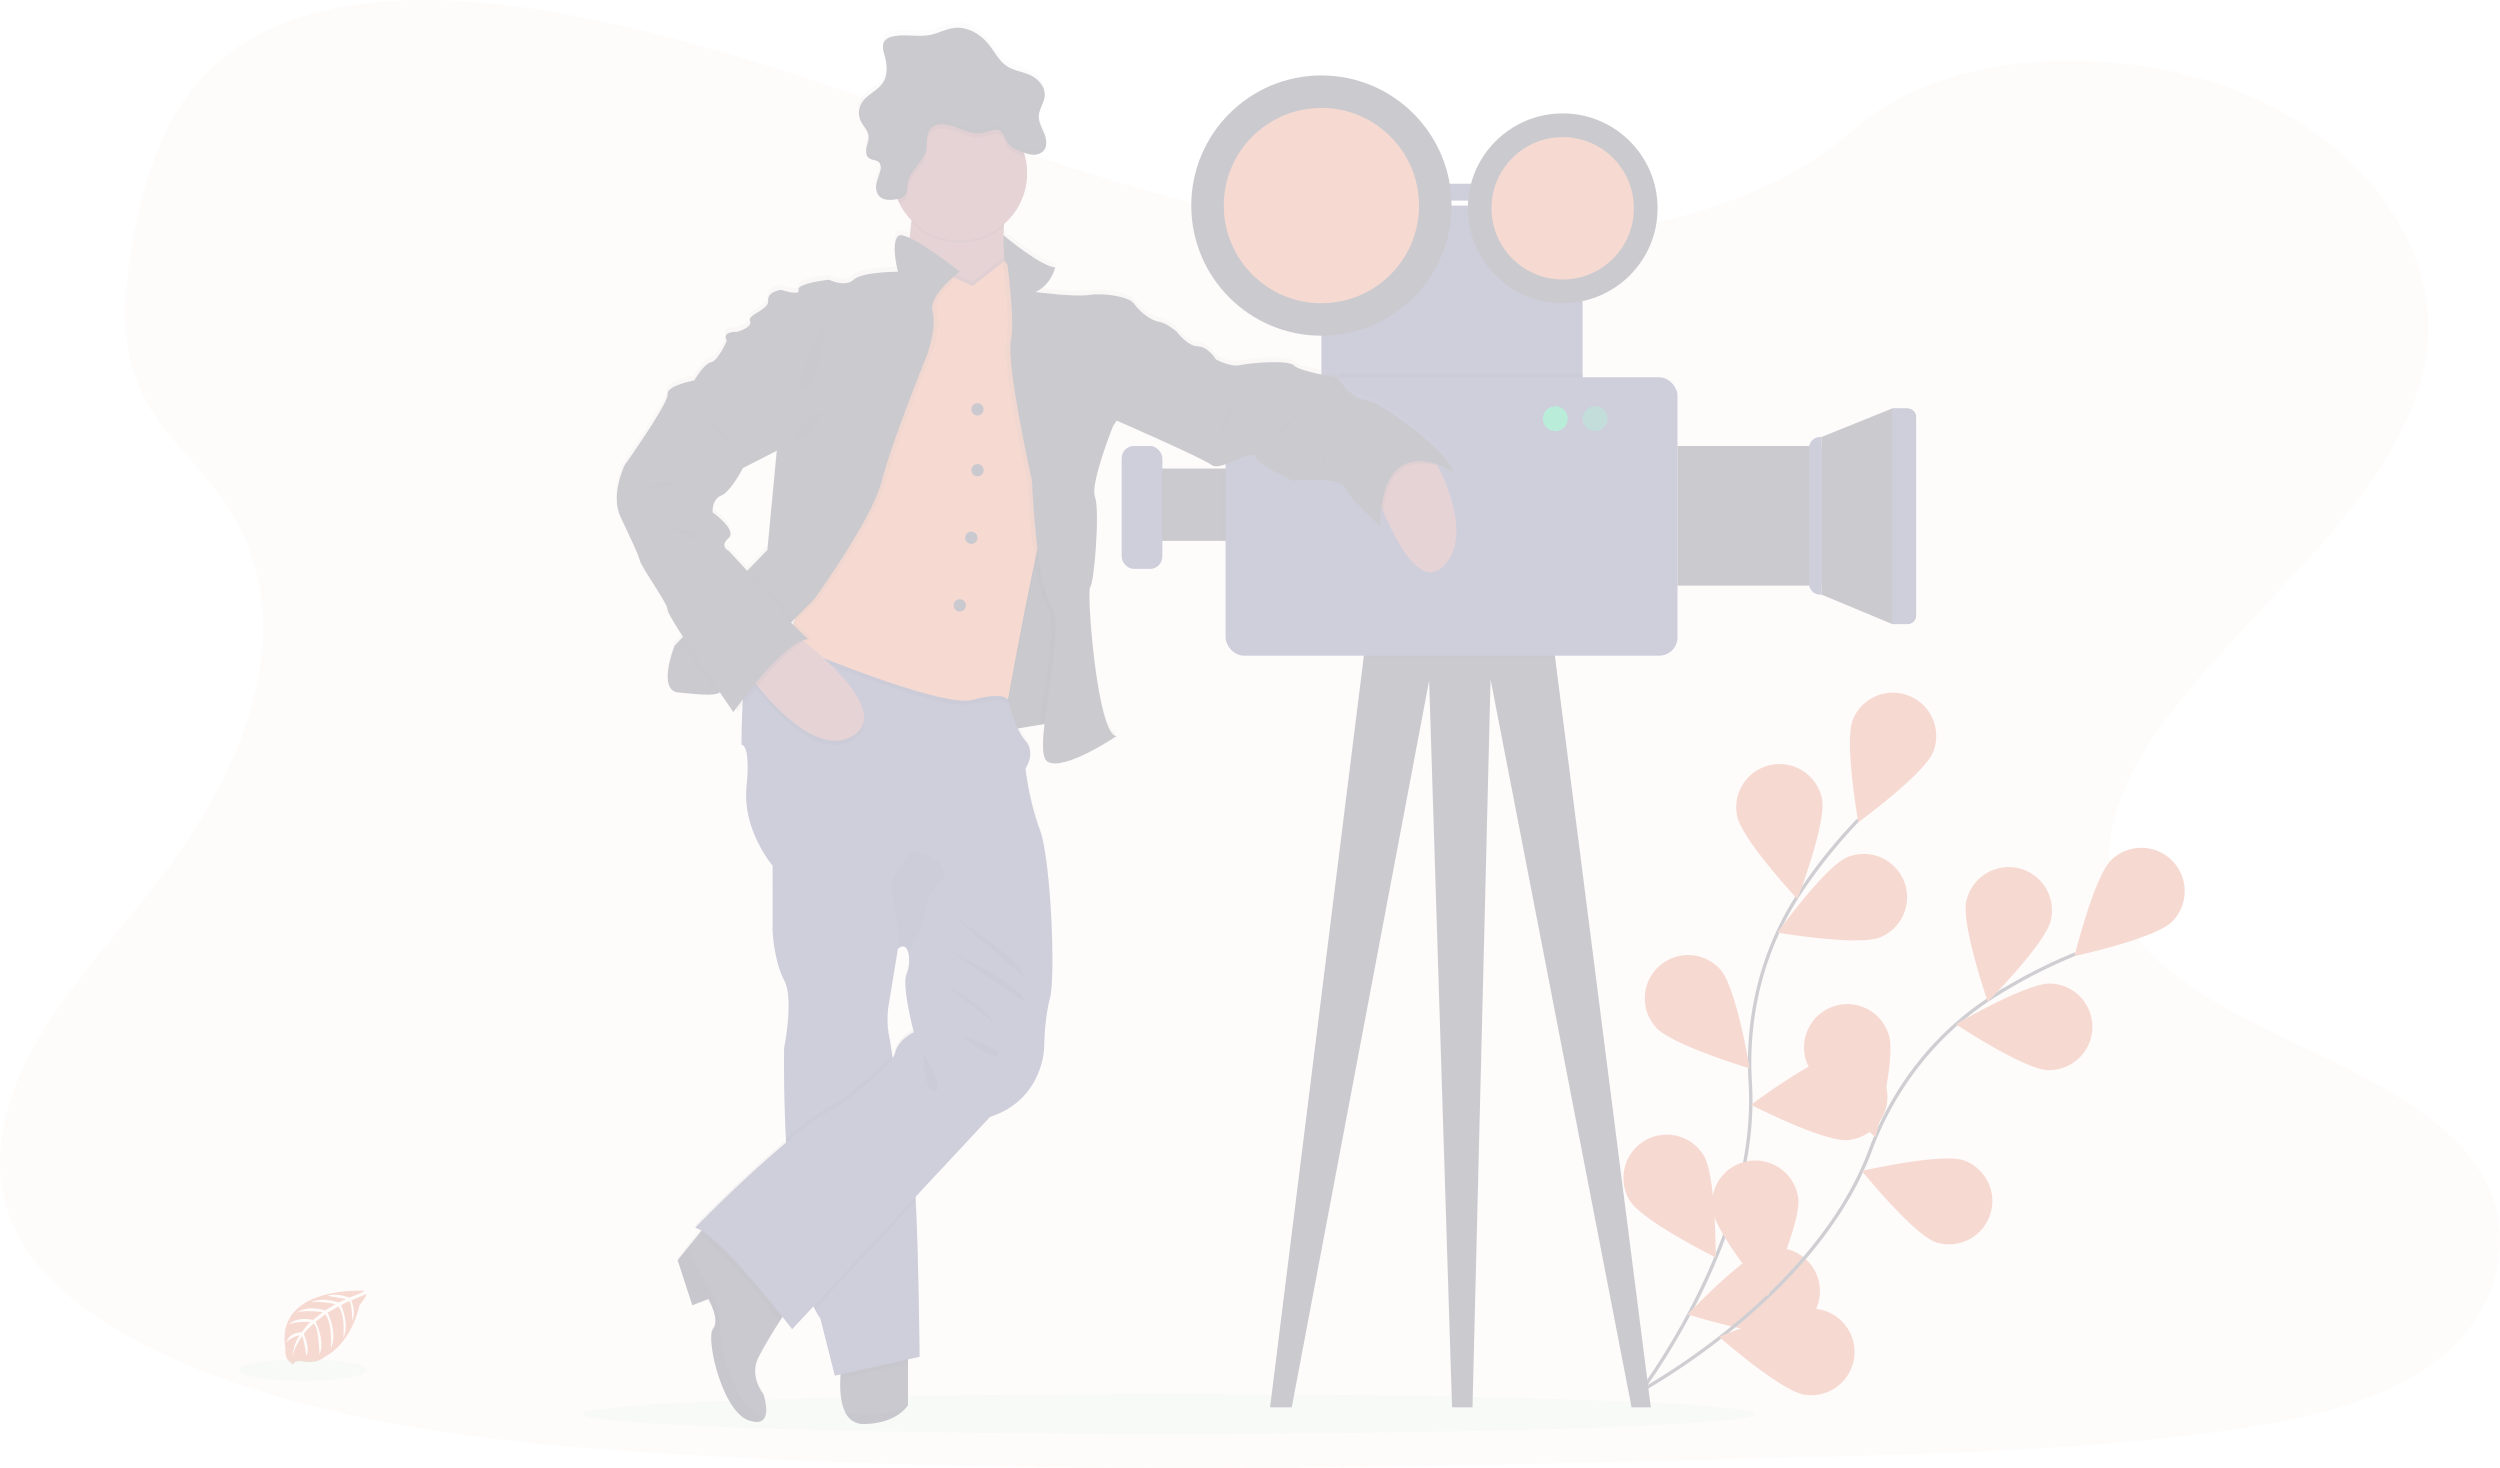 <svg xmlns="http://www.w3.org/2000/svg" xmlns:xlink="http://www.w3.org/1999/xlink" width="1469.012" height="862.631" viewBox="0 0 1469.012 862.631">
  <defs>
    <linearGradient id="linear-gradient" x1="0.5" y1="1" x2="0.5" gradientUnits="objectBoundingBox">
      <stop offset="0" stop-color="gray" stop-opacity="0.251"/>
      <stop offset="0.54" stop-color="gray" stop-opacity="0.122"/>
      <stop offset="1" stop-color="gray" stop-opacity="0.102"/>
    </linearGradient>
  </defs>
  <g id="Groupe_99" data-name="Groupe 99" transform="translate(0.003 0.002)" opacity="0.28">
    <path id="Tracé_408" data-name="Tracé 408" d="M1454.44,913.477c-1.379,1.009-2.8,1.979-4.227,2.937a141.749,141.749,0,0,1-16.485,9.513c-29.956,14.94-66.859,22.231-102.816,27.185-80.636,11.135-162.971,13.293-244.961,15.412-221.5,5.759-443.6,11.492-664.539-1.762-87.289-5.235-176.532-14.046-255.649-40.861q-17-5.759-33.353-12.692c-22.039-9.385-43.21-20.788-60.819-34.374-16.6-12.769-29.956-27.453-37.975-44.13-16.727-34.757-7.878-73.792,11.211-107.847a333.348,333.348,0,0,1,26.815-39.584c14.71-19.179,30.939-37.758,45.777-56.911C170.182,562.15,204.607,476,155.906,406.125c-14.046-20.073-34.234-37.694-45.637-58.648-14.569-26.815-13.433-56.58-8.8-85.553.587-3.652,1.277-7.278,1.9-10.9,7.955-42.866,22.767-89.064,68.621-115.828,47.628-27.811,115.241-26.406,174.374-16.459,91.937,15.476,176.749,47.795,262.391,76.984S784.1,251.569,878.289,254.455c83.152,2.554,180.158-16.434,235.346-65.709,53.63-47.858,154.378-51.5,227.034-22.588,49.8,19.843,87.021,55.584,102.714,95.768a119.719,119.719,0,0,1,6.831,24.951,109.206,109.206,0,0,1,1.277,23.533,104.76,104.76,0,0,1-1.277,11.492c-12.131,79.334-99.484,141.9-152.577,212.77-25.947,34.617-44.27,76.193-26.432,113.517,27.211,56.873,121.842,77.087,179.009,119.429a130.542,130.542,0,0,1,28.092,27.249C1505.951,832.56,1495.723,883.432,1454.44,913.477Z" transform="translate(-24.78 -112.22)" fill="#e07a5f" opacity="0.1"/>
    <ellipse id="Ellipse_98" data-name="Ellipse 98" cx="344.304" cy="11.696" rx="344.304" ry="11.696" transform="translate(342.275 819.185)" fill="#02bc77" opacity="0.1"/>
    <g id="flowers" transform="translate(953.959 406.871)">
      <path id="Tracé_409" data-name="Tracé 409" d="M776.7,830.864S850.76,737.05,845.027,643.8c-2.413-39.15,7.227-78.121,28.769-110.9A303.766,303.766,0,0,1,908.6,489.42" transform="translate(-770.529 -414.643)" fill="none" stroke="#535461" stroke-miterlimit="10" stroke-width="2"/>
      <path id="Tracé_410" data-name="Tracé 410" d="M877.8,446.834c-5.235,13.05,3.179,60.346,3.179,60.346s38.805-28.334,44.04-41.372a25.457,25.457,0,0,0-47.245-18.975Z" transform="translate(-743.009 -430.858)" fill="#e07a5f"/>
      <path id="Tracé_411" data-name="Tracé 411" d="M824.243,494.236c2.694,13.791,35.472,48.918,35.472,48.918s17.174-44.87,14.48-58.661a25.448,25.448,0,1,0-49.954,9.743Z" transform="translate(-757.496 -421.706)" fill="#e07a5f"/>
      <path id="Tracé_412" data-name="Tracé 412" d="M788.026,594.036c9.283,10.547,55.3,24.261,55.3,24.261s-7.828-47.4-17.111-57.946a25.441,25.441,0,1,0-38.192,33.621Z" transform="translate(-769.15 -397.391)" fill="#e07a5f"/>
      <path id="Tracé_413" data-name="Tracé 413" d="M775.65,673.2c7.368,11.965,50.412,33.327,50.412,33.327s.294-48.05-7.074-60.014A25.448,25.448,0,1,0,775.65,673.2Z" transform="translate(-771.867 -374.495)" fill="#e07a5f"/>
      <path id="Tracé_414" data-name="Tracé 414" d="M903.089,554.176c-13.012,5.325-60.359-2.771-60.359-2.771s28.092-39,41.065-44.321a25.447,25.447,0,1,1,19.3,47.095Z" transform="translate(-752.245 -410.28)" fill="#e07a5f"/>
      <path id="Tracé_415" data-name="Tracé 415" d="M887.311,647.866c-14.046,1.2-56.771-20.7-56.771-20.7s38.448-28.807,52.443-30.007a25.447,25.447,0,1,1,4.329,50.709Z" transform="translate(-755.62 -384.835)" fill="#e07a5f"/>
      <path id="Tracé_416" data-name="Tracé 416" d="M860.81,736.362c-13.6,3.537-59.44-10.815-59.44-10.815s33.021-34.885,46.62-38.435a25.449,25.449,0,0,1,12.769,49.25Z" transform="translate(-763.698 -360.082)" fill="#e07a5f"/>
      <path id="Tracé_424" data-name="Tracé 424" d="M777.2,809.851s105.728-55.737,138.263-143.32c13.663-36.775,38.307-68.493,71.238-89.728a304.658,304.658,0,0,1,49.455-25.653" transform="translate(-770.39 -397.549)" fill="none" stroke="#535461" stroke-miterlimit="10" stroke-width="2"/>
      <path id="Tracé_425" data-name="Tracé 425" d="M1000.971,509.563c-10.062,9.794-21.541,56.452-21.541,56.452s46.952-10.215,57.026-19.971a25.447,25.447,0,1,0-35.487-36.483Z" transform="translate(-714.392 -411.061)" fill="#e07a5f"/>
      <path id="Tracé_426" data-name="Tracé 426" d="M929.729,531.2c-3.129,13.7,12.6,59.1,12.6,59.1s33.876-34.055,37.03-47.756A25.446,25.446,0,1,0,929.75,531.2Z" transform="translate(-728.268 -408.552)" fill="#e07a5f"/>
      <path id="Tracé_427" data-name="Tracé 427" d="M856.29,607.858C860.5,621.265,897,652.549,897,652.549s12.054-46.5,7.84-59.912a25.449,25.449,0,1,0-48.522,15.323Z" transform="translate(-748.86 -391.14)" fill="#e07a5f"/>
      <path id="Tracé_428" data-name="Tracé 428" d="M812.828,675.132c1.89,13.918,32.574,50.885,32.574,50.885s19.741-43.8,17.877-57.729a25.45,25.45,0,0,0-50.438,6.844Z" transform="translate(-760.586 -371.214)" fill="#e07a5f"/>
      <path id="Tracé_429" data-name="Tracé 429" d="M978.874,615.7c-14.046-.4-54.064-26.994-54.064-26.994s41.461-24.261,55.507-23.878a25.447,25.447,0,1,1-1.443,50.874Z" transform="translate(-729.517 -393.762)" fill="#e07a5f"/>
      <path id="Tracé_430" data-name="Tracé 430" d="M925.064,694.567c-13.28-4.584-43.5-41.921-43.5-41.921s46.811-10.764,60.1-6.18a25.449,25.449,0,0,1-16.6,48.1Z" transform="translate(-741.493 -371.471)" fill="#e07a5f"/>
      <path id="Tracé_431" data-name="Tracé 431" d="M865.838,764.932c-13.867-2.273-49.978-33.966-49.978-33.966s44.334-18.528,58.2-16.255a25.447,25.447,0,1,1-8.224,50.225Z" transform="translate(-759.685 -352.312)" fill="#e07a5f"/>
    </g>
    <path id="Tracé_432" data-name="Tracé 432" d="M808.2,748.664H796.876L714.03,320.991,703.406,748.664H691.378L677.919,321.706,597.193,748.664H584.45L639.318,309.09l1.788-14.289,107.63-12.041,3.345,26.33Z" transform="translate(161.837 78.298)" fill="#464353"/>
    <rect id="Rectangle_306" data-name="Rectangle 306" width="68.506" height="42.483" transform="translate(672.904 275.326)" fill="#464353"/>
    <path id="Tracé_433" data-name="Tracé 433" d="M863.05,316.917l41.423-16.727h9.079a4.993,4.993,0,0,1,4.993,4.993V421.841a4.993,4.993,0,0,1-4.993,4.993h-9.079L863.05,409.582Z" transform="translate(207.341 -60.17)" fill="#464353"/>
    <rect id="Rectangle_307" data-name="Rectangle 307" width="84.697" height="82.041" transform="translate(985.694 262.059)" fill="#464353"/>
    <rect id="Rectangle_308" data-name="Rectangle 308" width="54.524" height="9.909" transform="translate(838.671 107.963)" fill="#514e7f"/>
    <rect id="Rectangle_309" data-name="Rectangle 309" width="153.471" height="112.048" transform="translate(776.46 120.796)" fill="#514e7f"/>
    <rect id="Rectangle_310" data-name="Rectangle 310" width="153.471" height="13.28" transform="translate(776.46 219.577)" opacity="0.1"/>
    <rect id="Rectangle_311" data-name="Rectangle 311" width="3.435" height="82.041" transform="translate(984.379 262.059)" opacity="0.1"/>
    <rect id="Rectangle_312" data-name="Rectangle 312" width="23.367" height="42.483" transform="translate(718.042 275.326)" opacity="0.1"/>
    <path id="Tracé_434" data-name="Tracé 434" d="M740.183,309.09H627.42l1.788-14.289,107.63-12.041Z" transform="translate(173.736 78.298)" opacity="0.1"/>
    <rect id="Rectangle_313" data-name="Rectangle 313" width="265.519" height="163.559" rx="10.7" transform="translate(720.162 221.697)" fill="#514e7f"/>
    <path id="Tracé_435" data-name="Tracé 435" d="M839.077,201.07h.8v92.665h-.8a6.627,6.627,0,0,1-6.627-6.627V207.7A6.627,6.627,0,0,1,839.077,201.07Z" transform="translate(230.509 55.678)" fill="#514e7f"/>
    <path id="Tracé_436" data-name="Tracé 436" d="M870.71,188H879.3a5.478,5.478,0,0,1,5.478,5.478V309.191a5.478,5.478,0,0,1-5.478,5.478H870.71Z" transform="translate(241.104 52.058)" fill="#514e7f"/>
    <rect id="Rectangle_314" data-name="Rectangle 314" width="12.22" height="42.483" transform="translate(672.904 275.326)" opacity="0.1"/>
    <rect id="Rectangle_315" data-name="Rectangle 315" width="23.891" height="72.222" rx="7.2" transform="translate(659.1 262.059)" fill="#514e7f"/>
    <circle id="Ellipse_99" data-name="Ellipse 99" cx="76.474" cy="76.474" r="76.474" transform="translate(699.987 44.322)" fill="#464353"/>
    <circle id="Ellipse_100" data-name="Ellipse 100" cx="57.359" cy="57.359" r="57.359" transform="translate(719.102 63.437)" fill="#e07a5f"/>
    <circle id="Ellipse_101" data-name="Ellipse 101" cx="55.762" cy="55.762" r="55.762" transform="translate(862.485 66.629)" fill="#464353"/>
    <circle id="Ellipse_102" data-name="Ellipse 102" cx="41.819" cy="41.819" r="41.819" transform="translate(876.429 80.573)" fill="#e07a5f"/>
    <circle id="Ellipse_103" data-name="Ellipse 103" cx="7.342" cy="7.342" r="7.342" transform="translate(906.577 238.692)" fill="#02bc77"/>
    <circle id="Ellipse_104" data-name="Ellipse 104" cx="7.342" cy="7.342" r="7.342" transform="translate(929.931 238.692)" fill="#02bc77" opacity="0.5"/>
    <path id="Tracé_437" data-name="Tracé 437" d="M791.13,380.729l-.523-1.034a46.323,46.323,0,0,1,9.27,4.265c-1.277-11.1-43.836-42.253-51.5-42.253S732.2,328.478,732.2,328.478s-22.129-3.409-25.538-7.023-26.394-1.507-31.923-.23-14.046-3.409-14.046-3.409-4.686-7.661-10.637-7.661-12.322-8.53-12.322-8.53-5.555-5.108-10.662-5.976-11.492-6.384-14.48-10.662-17.877-6.385-26.381-5.108-31.5-1.737-31.5-1.737c9.36-4.265,11.62-14.506,11.62-14.506-8.376-.434-30.39-18.924-30.39-18.924s.907,5.976,1.954,14.314l-1.417-1.826-.192.153a138.1,138.1,0,0,1-.192-17.877c0-.46.077-.919.1-1.392A39.763,39.763,0,0,0,548.659,198.9c-.23-.97-.5-1.915-.8-2.847a17.711,17.711,0,0,0,5.108,1.277h.907a7.47,7.47,0,0,0,5.606-2.477h0a5.994,5.994,0,0,0,.626-.97,1.642,1.642,0,0,0,.115-.2,6.964,6.964,0,0,0,.383-.97,3.636,3.636,0,0,0,.089-.358,7.876,7.876,0,0,0,.153-.792v-1.175a15.156,15.156,0,0,0-1.277-5.7c-1.341-3.294-3.269-6.551-3.128-10.113a6.261,6.261,0,0,1,.1-.856c.358-2.8,1.826-5.389,2.707-8.083v-.115c.128-.4.23-.792.319-1.188a2.916,2.916,0,0,0,.1-.358,10.8,10.8,0,0,0,.192-1.417v-.1c.332-5.337-3.971-10-8.849-12.156-4.367-1.941-9.36-2.464-13.356-5.108-4.559-3-7.061-8.2-10.432-12.5-4.9-6.257-12.577-10.93-20.43-10.036-4.839.549-9.232,3.09-14.046,4.073-7.317,1.52-15.055-.69-22.333,1.009a7.661,7.661,0,0,0-4.546,2.554,5.2,5.2,0,0,0-.919,2.311h0a8.825,8.825,0,0,0,0,2.324v.064a16.353,16.353,0,0,0,.4,2.184l.115.447a1.882,1.882,0,0,0,.1.447c.038.153.166.6.243.894.14.5.255,1,.383,1.507v.179c.115.524.23,1.047.319,1.583h0a26.893,26.893,0,0,1,.409,3.345h0a15.411,15.411,0,0,1-1.954,9.092c-3.192,5.108-9.973,7.368-12.922,12.692a11.008,11.008,0,0,0-1.277,4.15h0a11.1,11.1,0,0,0-.064,1.456v.192a4.855,4.855,0,0,0,.115,1.277,2.541,2.541,0,0,0,0,.306,11.021,11.021,0,0,0,.255,1.124,1.149,1.149,0,0,0,.1.358,10,10,0,0,0,.511,1.277h0c1.366,2.848,3.946,5.2,4.482,8.287h0a.475.475,0,0,0,.064.281c.294,2.324-.664,4.6-1.162,6.883a8.218,8.218,0,0,0-.153.843h0v1.7a3.147,3.147,0,0,0,0,.358v.83a2.026,2.026,0,0,0,.128.472l.089.319a4.752,4.752,0,0,0,.2.447l.14.281a4.659,4.659,0,0,0,.306.447,2.139,2.139,0,0,0,.153.2,3.474,3.474,0,0,0,.587.549c1.762,1.277,4.508.945,5.95,2.554a3.029,3.029,0,0,1,.409.638l.077.153a3.527,3.527,0,0,1,.243.7h0a7,7,0,0,1,0,2.911c-.511,2.554-1.6,4.878-2.171,7.381-.115.511-.192,1.034-.255,1.558h0a2.573,2.573,0,0,1-.064.7v1a4.151,4.151,0,0,0,.077.97c.077.319,0,.306.077.447l.077.37a1.823,1.823,0,0,0,.14.5l.115.319c.064.179.153.358.23.536a2.218,2.218,0,0,0,.128.243,4.473,4.473,0,0,0,.46.741c1.545,2.094,4.086,2.8,6.768,2.809a21.326,21.326,0,0,0,4.52-.511c.332.779.677,1.558,1.047,2.311a39.674,39.674,0,0,0,7.189,10.113,9.628,9.628,0,0,1-.128,1.188c-.294,2.911-.651,6.04-1.06,9.194-3.307-1.52-5.861-2.107-6.87-1.009-4.278,4.7,0,20.916,0,20.916s-20.877,0-25.985,4.686-14.467,0-14.467,0-19.154,2.145-17.877,5.989-10.215,0-10.215,0-8.1.856-7.661,6.385-12.348,8.1-10.649,11.939-7.661,6.385-7.661,6.385-9.36-.421-5.95,5.108h0s-5.108,11.952-9.36,12.769-9.794,10.662-9.794,10.662-16.4,2.988-15.655,8.108-25.206,41.755-25.206,41.755-8.517,17.557-2.554,30.365,10.215,21.337,11.492,26.023,16.753,25.321,16.625,29.164c0,1.2,3.831,7.661,9.053,15.859l-1.532,1.583-3.358,3.46s-10.649,26.457,2.12,27.734c10.79,1.073,18.541,1.852,22.474.779a5.388,5.388,0,0,0,1.788-.779l.153-.115c4.648,6.857,7.942,11.645,7.942,11.645s.46-.677,1.277-1.839l1.277,1.826s1.021-1.456,2.758-3.831c-.562,11.607-.638,23.048-.638,23.048s5.542-.856,2.988,24.746,15.323,46.5,15.323,46.5v37.988h0a25.467,25.467,0,0,0,.179,2.554c.472,5.452,2.03,18.311,6.627,26.815,5.963,11.084,0,40.108,0,40.108s-.4,23.674,1.034,53.2c0,.8.089,1.634.128,2.452-25.819,21.58-53.515,50.182-53.515,50.182a14.048,14.048,0,0,1,3.831,1.724l-1.545,1.979-7.036,8.67h0l-5.44,6.716h0l8.619,26.547,9.411-3.677s5.108,8.849,4.035,14.85a6.384,6.384,0,0,1-1.277,2.975,3.755,3.755,0,0,0-.664,1.468c-2.464,9.615,7.815,51.076,24.121,52.877,0,0,5.529,1.826,7.3-3.154.856-2.4.843-6.384-1.073-12.858,0,0-8.619-10.394-3.039-21.592,3.269-6.551,8.67-15.323,12.577-21.516l1.609-2.554c3.512,4.431,5.669,7.278,5.669,7.278l12.539-13.484c.268.575.536,1.136.817,1.673a40.082,40.082,0,0,0,3.243,5.388l8.5,33.723,3.435-.766c-.077.817-.128,1.685-.179,2.554-.281,6.053,0,13.906,2.8,19.511,2.094,4.29,5.631,7.278,11.4,7.138,19.792-.485,25.538-11.2,25.538-11.2V906.839l6.806-1.52s-.5-58.916-2.247-91.771c0-.728-.077-1.43-.115-2.12v-.294l43.708-47,3.358-1.341c28.092-11.1,28.526-39.686,28.526-39.686s0-15.782,3.4-29.011.434-81.939-5.95-99-8.517-36.29-8.517-36.29,6.385-8.938,0-16.383a32.7,32.7,0,0,1-4.469-7.3l8.313-1.366,4.788-.792,2.554-.434c-1.277,11.288-1.494,19.958,1.532,22.027,9.372,6.385,40.861-14.94,40.861-14.94-11.492,0-17.877-85.77-15.54-87.9s5.823-45.113,2.771-52.775,10.713-41.87,10.713-41.87l2.12-3.141h0s50.233,21.924,55.762,26.125,22.984-10.215,25.959-4.635,21.707,13.893,21.707,13.893,27.67-2.8,30.646,4.035,20.865,22.831,20.865,22.831a97.447,97.447,0,0,1,.677-11.224c.37.881.728,1.775,1.111,2.681,8.479,20.06,22.588,45.458,35.664,31.795C809.645,423.9,798.37,395.2,791.13,380.729Zm-378.589,90.66v.243l-.1-.1Zm-9.909-98.424-5.414,57.09-10.637,11.02-1.277,1.354L374.31,430.464s-5.542-2.554,0-7.253-9.36-15.323-9.36-15.323-.434-7.661,5.108-9.807,12.769-16.217,12.769-16.217l20.009-10.215h0Zm71.2,292.207a6.768,6.768,0,0,1,1.277-.932c2.388-1.354,3.92.128,4.712,2.733a22.014,22.014,0,0,1-.907,13.127c-2.975,6.831,4.265,34.144,4.265,34.144s-9.372,4.252-11.071,12.373a8.44,8.44,0,0,1-1.277,2.784c-.115-.715-.217-1.4-.319-2.069-.83-5.108-1.277-8.4-1.277-8.4a54.369,54.369,0,0,1-.856-20.047c1.354-8.21,4.086-24.887,5.108-31.208.255-1.532.4-2.452.409-2.554Z" transform="translate(53.734 -109.361)" fill="url(#linear-gradient)"/>
    <path id="Tracé_438" data-name="Tracé 438" d="M484.744,222.319l2.758-1.839,7.776,16.408L492.29,240.4h-9.04s.319-8.938.536-9.258S484.744,222.319,484.744,222.319Z" transform="translate(102.173 -82.242)" fill="#464353"/>
    <path id="Tracé_439" data-name="Tracé 439" d="M451.245,731.27v35.115s-5.746,10.688-25.538,11.173a11.62,11.62,0,0,1-11.4-7.112c-2.758-5.593-3.077-13.433-2.8-19.473a76.611,76.611,0,0,1,.958-9.015Z" transform="translate(82.284 59.198)" fill="#3f3d56"/>
    <path id="Tracé_440" data-name="Tracé 440" d="M451.227,731.27v10.866l-39.737,8.836a76.611,76.611,0,0,1,.958-9.015Z" transform="translate(82.302 59.198)" opacity="0.1"/>
    <path id="Tracé_441" data-name="Tracé 441" d="M466.675,793.639l-49.8,11.071-8.5-33.634a40.729,40.729,0,0,1-3.243-5.376c-.549-1.073-1.085-2.209-1.6-3.4-9.27-21.209-13.395-59.465-15.157-92.014-.089-1.647-.179-3.282-.255-4.891-1.43-29.445-1.034-53.068-1.034-53.068s5.963-28.947,0-40.005c-4.6-8.53-6.155-21.35-6.627-26.815-.128-1.622-.179-2.554-.179-2.554l.919-2.413,3.754-9.934h41.3l24.006,20.316,3.652,3.09-.409,2.554c-1.034,6.308-3.767,22.984-5.108,31.131a54.1,54.1,0,0,0,.856,20s.5,3.243,1.277,8.389c.192,1.277.409,2.63.651,4.1,3.052,18.873,8.772,53.336,11.211,61.572.677,2.26,1.277,7.93,1.724,15.6.1,1.532.192,3.128.281,4.8C466.177,734.876,466.675,793.639,466.675,793.639Z" transform="translate(73.66 3.634)" fill="#514e7f"/>
    <path id="Tracé_442" data-name="Tracé 442" d="M450.621,758.49v.358s-5.746,10.688-25.538,11.173a11.62,11.62,0,0,1-11.4-7.112C422.554,765.092,436.958,766.5,450.621,758.49Z" transform="translate(82.909 66.735)" opacity="0.1"/>
    <path id="Tracé_443" data-name="Tracé 443" d="M698.695,387.207c-13.127,13.625-27.173-11.709-35.664-31.718-4.763-11.262-7.751-20.852-7.751-20.852l34.936-14.787s2.145,3.409,4.839,8.811C702.3,343.09,713.571,371.718,698.695,387.207Z" transform="translate(149.809 -54.726)" fill="#a1616a"/>
    <path id="Tracé_444" data-name="Tracé 444" d="M500.234,223.407a159.4,159.4,0,0,0,2.822,37.72s-71.072,7.661-64.688-3.4c3.741-6.487,6.167-23.61,7.521-36.7.983-9.27,1.417-16.51,1.417-16.51s68.1-27.236,57.882-4.252C502.137,207.126,500.719,215.247,500.234,223.407Z" transform="translate(89.633 -90.391)" fill="#a1616a"/>
    <path id="Tracé_445" data-name="Tracé 445" d="M468.721,250.058,459.17,364.123l43.836-7.227-7.661-94.069L497.9,237.71Z" transform="translate(127.147 65.823)" fill="#464353"/>
    <path id="Tracé_446" data-name="Tracé 446" d="M503.009,357.036l-19.039,3.141-24.81,4.086,1.749-20.814,7.815-93.252,9.947-4.214,7.049-2.975L497.9,237.85l-2.554,25.117Z" transform="translate(127.144 65.862)" opacity="0.1"/>
    <path id="Tracé_447" data-name="Tracé 447" d="M384.009,754.03c-5.58,11.173,3.039,21.541,3.039,21.541,1.915,6.474,1.928,10.432,1.073,12.769-1.775,4.967-7.3,3.141-7.3,3.141-17.391-1.915-27.926-48.829-23.457-54.2s-2.72-17.723-2.72-17.723l-9.411,3.665-8.619-26.483,5.44-6.7,7.036-8.657,4.763-5.874,47.565,49.633s-2.03,3.052-4.827,7.432C392.679,738.707,387.278,747.517,384.009,754.03Z" transform="translate(61.568 43.755)" fill="#3f3d56"/>
    <path id="Tracé_448" data-name="Tracé 448" d="M462.672,682.687l-59.3,63.6c-10.394-20.3-14.863-61.036-16.753-95.423,11.045-9.194,21.707-17.11,29.777-20.928,0,0,27.3-19.754,33.059-29.228,3.052,18.873,8.772,53.336,11.211,61.572C461.472,664.989,462.136,672.587,462.672,682.687Z" transform="translate(75.416 23.045)" opacity="0.1"/>
    <path id="Tracé_449" data-name="Tracé 449" d="M425.275,438.7,356.22,428.314l3.754-9.934h41.3Z" transform="translate(98.64 115.851)" opacity="0.1"/>
    <path id="Tracé_450" data-name="Tracé 450" d="M462.5,678.772l-60.615,65.007c-9.321-21.209-13.446-59.465-15.208-92.014-.089-1.647-.179-3.282-.255-4.891,11.147-9.3,21.937-17.289,30.033-21.146,0,0,25.474-18.426,32.408-28.219.192,1.277.409,2.63.651,4.1,3.052,18.873,8.772,53.336,11.211,61.572C461.4,665.428,461.962,671.1,462.5,678.772Z" transform="translate(75.36 22.159)" opacity="0.1"/>
    <path id="Tracé_451" data-name="Tracé 451" d="M398.707,725.153s-2.03,3.052-4.827,7.432c-10.151-12.833-34.221-42.38-47.5-51.191l4.763-5.874Z" transform="translate(64.273 43.76)" opacity="0.1"/>
    <path id="Tracé_452" data-name="Tracé 452" d="M553.158,618.387c-3.4,13.2-3.4,28.947-3.4,28.947s-.434,28.513-28.526,39.584l-3.358,1.277-116.2,124.664s-42.993-56.184-57.039-59.593c0,0,56.605-58.316,83.42-71.085,0,0,32.357-23.406,34.055-31.488s11.071-12.348,11.071-12.348-7.24-27.236-4.265-34.055a21.886,21.886,0,0,0,.907-13.088c-.792-2.554-2.324-4.073-4.712-2.733a6.768,6.768,0,0,0-1.277.932L390.213,578.33V540.5s-17.877-20.852-15.323-46.39-2.988-24.683-2.988-24.683.268-43.134,3.907-46.735,38.6-20.1,38.6-20.1l109.609,19.473,4.52,20.967s3.831,16.676,10.215,24.082,0,16.332,0,16.332,2.132,19.154,8.517,36.2S556.568,605.2,553.158,618.387Z" transform="translate(63.791 -31.815)" fill="#514e7f"/>
    <path id="Tracé_453" data-name="Tracé 453" d="M503.469,200.269c-3.052,6.857-4.469,15.029-4.954,23.137a39.584,39.584,0,0,1-54.345-2.375c.983-9.27,1.417-16.51,1.417-16.51S513.685,177.285,503.469,200.269Z" transform="translate(91.351 -90.391)" opacity="0.1"/>
    <path id="Tracé_454" data-name="Tracé 454" d="M514.6,200.59a39.584,39.584,0,1,1-1.1-9.283A39.584,39.584,0,0,1,514.6,200.59Z" transform="translate(88.931 -98.718)" fill="#a1616a"/>
    <path id="Tracé_455" data-name="Tracé 455" d="M495.617,249.165s-28.449-13.19-30.224-14.9S404.6,384.095,404.6,384.095L388,459.432s88.528,37.873,107.681,32.765,20.852,0,20.852,0S536.121,382.384,542.505,372.6s-5.963-109.392-5.963-109.392l-22.129-28.96Z" transform="translate(75.798 -78.429)" opacity="0.1"/>
    <path id="Tracé_456" data-name="Tracé 456" d="M495.617,245.165s-28.449-13.19-30.224-14.9S404.6,380.095,404.6,380.095L388,455.432s88.528,37.873,107.681,32.765,20.852,0,20.852,0S536.121,378.384,542.505,368.6s-5.963-109.392-5.963-109.392l-22.129-28.96Z" transform="translate(75.798 -79.537)" opacity="0.1"/>
    <path id="Tracé_457" data-name="Tracé 457" d="M542.437,370.6c-1.277,2.03-3.205,8.338-5.363,17.072-1.507,6.078-3.141,13.318-4.814,21.107-7.534,35.153-15.783,81.428-15.783,81.428s-.523-1.558-4.214-2.094c-2.988-.434-8.07-.192-16.6,2.094-19.154,5.108-107.694-32.778-107.694-32.778l2.554-11.492,14.046-63.845s59.172-151.53,60.87-149.819c1.034,1.034,12.092,6.385,20.52,10.356,5.376,2.554,9.7,4.533,9.7,4.533l17.877-14.123.983-.779,22.027,28.947S548.821,360.806,542.437,370.6Z" transform="translate(75.79 -78.98)" fill="#e07a5f"/>
    <path id="Tracé_458" data-name="Tracé 458" d="M474.218,262.072c2.554,9.819-3.4,25.959-3.4,25.959s-20.43,50.233-26.394,73.447-40.069,70-40.069,70-5.005,5.018-12.016,12c-.779.779-1.6,1.583-2.413,2.426l14.046-63.845s59.172-151.53,60.87-149.819c1.034,1.034,12.092,6.385,20.52,10.356C480.092,247.4,472.52,255.572,474.218,262.072Z" transform="translate(76.332 -78.989)" opacity="0.1"/>
    <path id="Tracé_459" data-name="Tracé 459" d="M487.694,265.325c2.554,9.819-3.4,25.959-3.4,25.959s-20.43,50.233-26.394,73.447-40.069,70-40.069,70-5.005,5.018-12.016,12c-.83.83-1.7,1.686-2.554,2.554-13.688,13.625-32.931,32.727-38.946,38.307-.881.83-1.481,1.366-1.737,1.545a5.386,5.386,0,0,1-1.788.779c-3.933,1.073-11.684.294-22.474-.779-12.769-1.277-2.12-27.658-2.12-27.658l3.358-3.46,3.065-3.167,34.783-35.792,2.554-2.694L390.6,405.4l5.414-56.95.128-1.366s-1.583-3.614-4.022-9.13c-6.5-14.927-19.268-43.734-23.942-53.043-.536-1.085-.958-1.89-1.277-2.388,0-.064-.064-.128-.1-.179-3.409-5.529,5.95-5.108,5.95-5.108s9.372-2.554,7.661-6.385,11.071-6.385,10.649-11.914,7.661-6.385,7.661-6.385,11.492,3.831,10.215,0,17.877-5.963,17.877-5.963,9.36,4.686,14.467,0,26.062-4.673,26.062-4.673-4.278-16.178,0-20.865,36.353,20.865,36.353,20.865S485.141,255.518,487.694,265.325Z" transform="translate(60.302 -82.242)" fill="#464353"/>
    <path id="Tracé_460" data-name="Tracé 460" d="M370.61,431.613s35.332,49.8,60.014,33.634-33.2-58.316-33.2-58.316Z" transform="translate(70.982 -30.613)" opacity="0.1"/>
    <path id="Tracé_461" data-name="Tracé 461" d="M370.61,429.613s35.332,49.8,60.014,33.634-33.2-58.316-33.2-58.316Z" transform="translate(70.982 -31.167)" fill="#a1616a"/>
    <path id="Tracé_462" data-name="Tracé 462" d="M508.108,504.841c2.694-23.508,10.509-58.827,4.137-69.54-3.154-5.312-5.491-15.438-7.2-26.521-.919-5.963-1.647-12.207-2.235-18.132-1.558-15.719-2.056-29.177-2.056-29.177s-15.323-68.34-12.348-82.386c1.864-8.785-.281-30.8-2.145-46.045l.983-.779,22.027,28.947s12.335,99.6,5.95,109.392c-1.277,2.03-3.205,8.338-5.363,17.072l12.182-5.108-2.554,25.117,7.661,94.069Z" transform="translate(103.006 -78.98)" opacity="0.1"/>
    <path id="Tracé_463" data-name="Tracé 463" d="M486.58,220.48s22.014,18.451,30.39,18.873c0,0-2.26,10.215-11.62,14.48,0,0,22.984,3.039,31.5,1.724s23.406.83,26.381,5.108,9.436,9.768,14.544,10.611,10.662,5.963,10.662,5.963l-37.477,55.328s-13.625,34.055-10.649,41.716-.434,50.655-2.771,52.774,4.048,87.685,15.54,87.685c0,0-31.488,21.286-40.861,14.9s11.926-75.337,2.554-91.094-11.492-73.831-11.492-73.831-15.323-68.327-12.335-82.373S486.58,220.48,486.58,220.48Z" transform="translate(103.095 -82.242)" fill="#464353"/>
    <path id="Tracé_464" data-name="Tracé 464" d="M695.055,328.663c-11.377-3.55-28.807-3.652-32.025,26.815-4.763-11.262-7.751-20.852-7.751-20.852l34.936-14.787S692.361,323.262,695.055,328.663Z" transform="translate(149.809 -54.729)" opacity="0.1"/>
    <path id="Tracé_465" data-name="Tracé 465" d="M556.51,262.93l20.877,2.554S583.772,274,589.709,274s10.637,7.661,10.637,7.661,8.517,4.673,14.046,3.4,28.513-3.384,31.923.23,25.538,7.01,25.538,7.01,8.517,13.19,16.178,13.19,50.221,31.08,51.5,42.138c0,0-42.138-26.815-42.559,32.14,0,0-17.877-15.961-20.865-22.767s-30.646-4.035-30.646-4.035-18.719-8.313-21.707-13.842-20.43,8.811-25.959,4.61-55.762-26.062-55.762-26.062l-15.54-29.2Z" transform="translate(114.146 -70.487)" fill="#464353"/>
    <circle id="Ellipse_105" data-name="Ellipse 105" cx="3.614" cy="3.614" r="3.614" transform="translate(570.777 236.93)" fill="#3f3d56"/>
    <circle id="Ellipse_106" data-name="Ellipse 106" cx="3.614" cy="3.614" r="3.614" transform="translate(567.163 312.382)" fill="#3f3d56"/>
    <circle id="Ellipse_107" data-name="Ellipse 107" cx="3.614" cy="3.614" r="3.614" transform="translate(570.777 272.671)" fill="#3f3d56"/>
    <circle id="Ellipse_108" data-name="Ellipse 108" cx="3.614" cy="3.614" r="3.614" transform="translate(560.344 352.094)" fill="#3f3d56"/>
    <path id="Tracé_466" data-name="Tracé 466" d="M388.184,785.253c-1.775,4.967-7.3,3.141-7.3,3.141-17.391-1.915-27.926-48.829-23.457-54.2S354.64,716.4,354.64,716.4l-9.411,3.665-8.619-26.483,5.44-6.7c5.414,9.385,13.165,22.882,14.991,26.33a48.179,48.179,0,0,1,4.788,22.984C361.535,744.494,371.163,784.18,388.184,785.253Z" transform="translate(61.568 46.906)" opacity="0.1"/>
    <path id="Tracé_467" data-name="Tracé 467" d="M513.49,191.246c-.868-.294-1.737-.638-2.554-.983-2.924-1.188-6-2.554-7.776-5.108-1.622-2.375-2.145-5.721-4.673-7.074-2.911-1.558-6.385.549-9.538,1.277-3.754.881-7.661-.166-11.313-1.507-5.44-2-13.037-5.695-18.617-1.877-4.341,2.962-2.656,9.245-3.767,13.727-1.724,6.959-9.117,11.492-10.509,18.528-.626,3.1-.217,6.9-2.733,8.823a6.512,6.512,0,0,1-2.452,1.073,39.584,39.584,0,1,1,73.971-26.815Z" transform="translate(88.941 -98.709)" opacity="0.1"/>
    <path id="Tracé_468" data-name="Tracé 468" d="M481.883,185.239c3.614,1.341,7.547,2.388,11.313,1.494,3.205-.753,6.614-2.86,9.526-1.277,2.554,1.366,3.065,4.7,4.673,7.074,1.775,2.554,4.852,3.984,7.789,5.108a22.129,22.129,0,0,0,6.934,1.941,7.853,7.853,0,0,0,6.512-2.464c2.273-2.745,1.583-6.857.23-10.139s-3.269-6.551-3.128-10.1c.166-4.214,3.218-7.878,3.473-12.08.332-5.325-3.971-9.973-8.849-12.131-4.367-1.928-9.36-2.464-13.356-5.108-4.559-2.988-7.061-8.172-10.432-12.463-4.9-6.244-12.578-10.9-20.43-10.011-4.839.549-9.232,3.077-14.046,4.061-7.317,1.52-15.055-.69-22.333,1.009a7.661,7.661,0,0,0-4.546,2.49c-1.788,2.4-.868,5.759-.077,8.645,1.417,5.2,2.018,11.084-.8,15.655-3.192,5.171-9.973,7.355-12.922,12.667a11.237,11.237,0,0,0-.294,10.215c1.4,2.937,4.124,5.325,4.546,8.555.294,2.324-.664,4.584-1.162,6.857s-.357,5.108,1.52,6.384,4.508.958,5.95,2.554a5.107,5.107,0,0,1,.677,4.393c-.511,2.554-1.6,4.865-2.171,7.368a9.028,9.028,0,0,0,.983,7.368c2.477,3.345,7.483,3.141,11.492,2.247a8.006,8.006,0,0,0,3.231-1.277c2.554-1.928,2.107-5.72,2.733-8.823,1.392-7.023,8.785-11.582,10.509-18.528,1.111-4.482-.575-10.777,3.767-13.739C468.833,179.544,476.444,183.234,481.883,185.239Z" transform="translate(84.667 -108.688)" fill="#464353"/>
    <path id="Tracé_469" data-name="Tracé 469" d="M463.61,533.93s40.082,25.538,41.359,35.332Z" transform="translate(96.734 4.553)" opacity="0.1"/>
    <path id="Tracé_470" data-name="Tracé 470" d="M462,549.93s45.969,22.129,43.415,29.79Z" transform="translate(96.289 8.984)" opacity="0.1"/>
    <path id="Tracé_471" data-name="Tracé 471" d="M459.61,565.26s25.972,13.625,27.67,21.707Z" transform="translate(95.627 13.229)" opacity="0.1"/>
    <path id="Tracé_472" data-name="Tracé 472" d="M468.28,589.26s17.021,14.9,20.43,11.071S468.28,589.26,468.28,589.26Z" transform="translate(98.028 19.875)" opacity="0.1"/>
    <path id="Tracé_473" data-name="Tracé 473" d="M449.61,596.6s13.267,21.273,6.883,22.55S449.61,596.6,449.61,596.6Z" transform="translate(92.858 21.907)" opacity="0.1"/>
    <path id="Tracé_474" data-name="Tracé 474" d="M407.694,300.6s-22.563,13.612-15.757,17.021S407.694,300.6,407.694,300.6Z" transform="translate(76.534 -60.056)" opacity="0.1"/>
    <path id="Tracé_475" data-name="Tracé 475" d="M407.287,261.26S384.3,303.4,394.939,300.423,407.287,261.26,407.287,261.26Z" transform="translate(76.941 -70.95)" opacity="0.1"/>
    <path id="Tracé_476" data-name="Tracé 476" d="M597.839,294.26s-14.046,16.523-11.492,25.538Z" transform="translate(130.635 -61.812)" opacity="0.1"/>
    <path id="Tracé_477" data-name="Tracé 477" d="M627.969,300.6s-21.082,18.719-17.992,20.852Z" transform="translate(137.178 -60.056)" opacity="0.1"/>
    <path id="Tracé_478" data-name="Tracé 478" d="M634.423,318.61s-2.132,12.309,1.277,12.769Z" transform="translate(143.851 -55.069)" opacity="0.1"/>
    <path id="Tracé_479" data-name="Tracé 479" d="M459.458,527.123c-5.427,7.023-5.427,19.473-7.878,24.58-1.341,2.809-4.329,7.661-6.755,11.594-.792-2.554-2.324-4.073-4.712-2.733-1.571-11.709-4.341-31.923-5.235-36-1.277-5.746,12.769-21.069,12.769-21.069s13.727,2.873,17.238,9.9S464.885,520.112,459.458,527.123Z" transform="translate(88.756 -3.873)" opacity="0.05"/>
    <path id="Tracé_480" data-name="Tracé 480" d="M414.762,415.244c-15.323,2.12-43.836,42.981-43.836,42.981s-3.741-5.44-8.938-13.037c-6.538-9.641-15.323-22.78-21.707-32.74l37.413-38.588,6.806,7.329s13.2,13.19,13.2,15.744c0,1,2.554,4.022,5.8,7.329C408.467,409.409,414.762,415.244,414.762,415.244Z" transform="translate(62.584 -39.77)" opacity="0.1"/>
    <path id="Tracé_481" data-name="Tracé 481" d="M360.617,271.458c-.536-1.085-.958-1.89-1.277-2.388l16.5,1.1,8.747,54.294C378.059,309.573,365.29,280.766,360.617,271.458Z" transform="translate(67.862 -68.787)" opacity="0.1"/>
    <path id="Tracé_482" data-name="Tracé 482" d="M401.615,406.263c-13.688,13.625-32.931,32.727-38.946,38.307-.881.83-1.481,1.366-1.737,1.545a5.388,5.388,0,0,1-1.788.779c-6.014-8.836-14.595-21.567-21.235-31.923l3.065-3.167L375.783,376l4.3,4.635s13.2,13.19,13.2,15.744C393.289,397.605,397.414,402.049,401.615,406.263Z" transform="translate(61.928 -39.178)" opacity="0.1"/>
    <path id="Tracé_483" data-name="Tracé 483" d="M392.467,270.207l-19.154-1.277s-5.108,11.913-9.36,12.769-9.794,10.637-9.794,10.637-16.4,2.988-15.68,8.1-25.206,41.64-25.206,41.64-8.517,17.519-2.554,30.288,10.215,21.286,11.492,25.959,16.4,25.117,16.268,28.947,38.639,60.014,38.639,60.014,28.513-40.861,43.836-42.993c0,0-17.021-15.744-17.021-18.3s-13.1-15.744-13.1-15.744l-16.6-17.877s-5.542-2.554,0-7.24-9.36-15.323-9.36-15.323-.434-7.661,5.108-9.794,12.769-16.166,12.769-16.166l20.009-10.215Z" transform="translate(53.812 -68.826)" fill="#464353"/>
    <path id="Tracé_484" data-name="Tracé 484" d="M317,336.843s22.984-4.673,23.406-1.7S317,336.843,317,336.843Z" transform="translate(56.138 -50.765)" opacity="0.1"/>
    <path id="Tracé_485" data-name="Tracé 485" d="M332,354.43s19.486,2.554,18.63,6.717S332,354.43,332,354.43Z" transform="translate(60.291 -45.151)" opacity="0.1"/>
    <path id="Tracé_486" data-name="Tracé 486" d="M344.61,297.76s18.732,26.521,21.286,21.031Z" transform="translate(63.783 -60.843)" opacity="0.1"/>
    <g id="Groupe_98" data-name="Groupe 98" transform="translate(504.71 26.318)" opacity="0.1">
      <path id="Tracé_487" data-name="Tracé 487" d="M433.2,145.816a28.628,28.628,0,0,0-1.149-9.155,28.368,28.368,0,0,1-.843-3.831,15.692,15.692,0,0,0,.843,6.384,32.924,32.924,0,0,1,1.149,6.6Z" transform="translate(-416.96 -132.83)"/>
      <path id="Tracé_488" data-name="Tracé 488" d="M502.913,167.86c.5-3.831,3.128-7.317,3.371-11.237a9.939,9.939,0,0,0-.077-1.954c-.5,3.958-3.243,7.47-3.4,11.492a9.548,9.548,0,0,0,.1,1.7Z" transform="translate(-397.122 -126.782)"/>
      <path id="Tracé_489" data-name="Tracé 489" d="M526.441,182.843a7.853,7.853,0,0,1-6.512,2.464A22.13,22.13,0,0,1,513,183.367c-2.937-1.188-6.014-2.554-7.789-5.108-1.622-2.375-2.145-5.708-4.673-7.074-2.911-1.558-6.385.549-9.538,1.277-3.754.894-7.661-.153-11.3-1.494-5.44-2-13.05-5.695-18.63-1.89-4.341,2.962-2.656,9.258-3.767,13.739-1.724,6.946-9.117,11.492-10.509,18.528-.626,3.1-.217,6.9-2.733,8.823a7.993,7.993,0,0,1-3.243,1.277c-4.061.894-9.066,1.1-11.492-2.247a6.832,6.832,0,0,1-1.277-3.256,8.07,8.07,0,0,0,1.277,5.81c2.477,3.345,7.483,3.141,11.492,2.247a7.994,7.994,0,0,0,3.243-1.277c2.554-1.928,2.107-5.721,2.733-8.823,1.392-7.023,8.785-11.582,10.509-18.528,1.111-4.482-.575-10.777,3.767-13.739,5.58-3.831,13.19-.115,18.63,1.89,3.614,1.341,7.547,2.388,11.3,1.494,3.218-.753,6.627-2.86,9.538-1.277,2.554,1.366,3.052,4.7,4.673,7.074,1.775,2.554,4.852,3.984,7.789,5.108a22.128,22.128,0,0,0,6.934,1.941,7.853,7.853,0,0,0,6.512-2.464,7.546,7.546,0,0,0,1.379-5.861,6.384,6.384,0,0,1-1.379,3.307Z" transform="translate(-417.853 -123.25)"/>
      <path id="Tracé_490" data-name="Tracé 490" d="M425.658,175.287c-.421-3.231-3.141-5.618-4.546-8.555a10.853,10.853,0,0,1-1-3.512,11.121,11.121,0,0,0,1,6.065c1.366,2.847,3.946,5.2,4.482,8.274a7.967,7.967,0,0,0,.064-2.273Z" transform="translate(-420.04 -124.415)"/>
      <path id="Tracé_491" data-name="Tracé 491" d="M431.832,190.381a4.852,4.852,0,0,0-.728-4.048c-1.443-1.647-4.188-1.277-5.95-2.554a4.469,4.469,0,0,1-1.673-3.039c-.281,2.081,0,4.38,1.673,5.593s4.507.958,5.95,2.554A3.486,3.486,0,0,1,431.832,190.381Z" transform="translate(-419.114 -119.564)"/>
    </g>
    <path id="Tracé_492" data-name="Tracé 492" d="M202.835,706.225s-52.813-3.192-46.594,33.825c0,0-1.277,6.538,4.7,9.513,0,0,.089-2.745,5.414-1.813a24.257,24.257,0,0,0,5.733.268,12,12,0,0,0,7.023-2.886h0s14.85-6.142,20.622-30.4c0,0,4.265-5.3,4.1-6.653l-8.938,3.831s3.052,6.385.651,11.773c0,0-.294-11.492-2-11.275-.345.064-4.635,2.235-4.635,2.235s5.248,11.2,1.277,19.345c0,0,1.507-13.8-2.924-18.541l-6.27,3.665s6.129,11.569,1.966,21.018c0,0,1.073-14.48-3.282-20.124l-5.695,4.431s5.759,11.4,2.247,19.243c0,0-.46-16.868-3.473-18.132,0,0-4.98,4.38-5.733,6.18,0,0,3.933,8.287,1.494,12.654,0,0-1.494-11.237-2.733-11.288,0,0-4.954,7.444-5.465,12.539,0,0,.217-7.585,4.265-13.254a14.978,14.978,0,0,0-7.585,3.933s.766-5.261,8.811-5.721c0,0,4.1-5.644,5.2-5.989,0,0-8.006-.664-12.846,1.481,0,0,4.265-4.954,14.3-2.707l5.618-4.584s-10.522-1.43-14.991.153c0,0,5.108-4.393,16.51-1.187l6.1-3.652s-8.938-1.941-14.327-1.277c0,0,5.644-3.039,16.115.255l4.38-1.966s-6.576-1.277-8.5-1.494-2.03-.741-2.03-.741a22.869,22.869,0,0,1,12.348,1.379S203,706.8,202.835,706.225Z" transform="translate(11.482 52.243)" fill="#e07a5f"/>
    <ellipse id="Ellipse_109" data-name="Ellipse 109" cx="37.388" cy="6.321" rx="37.388" ry="6.321" transform="translate(140.55 798.716)" fill="#02bc77" opacity="0.1"/>
  </g>
</svg>
